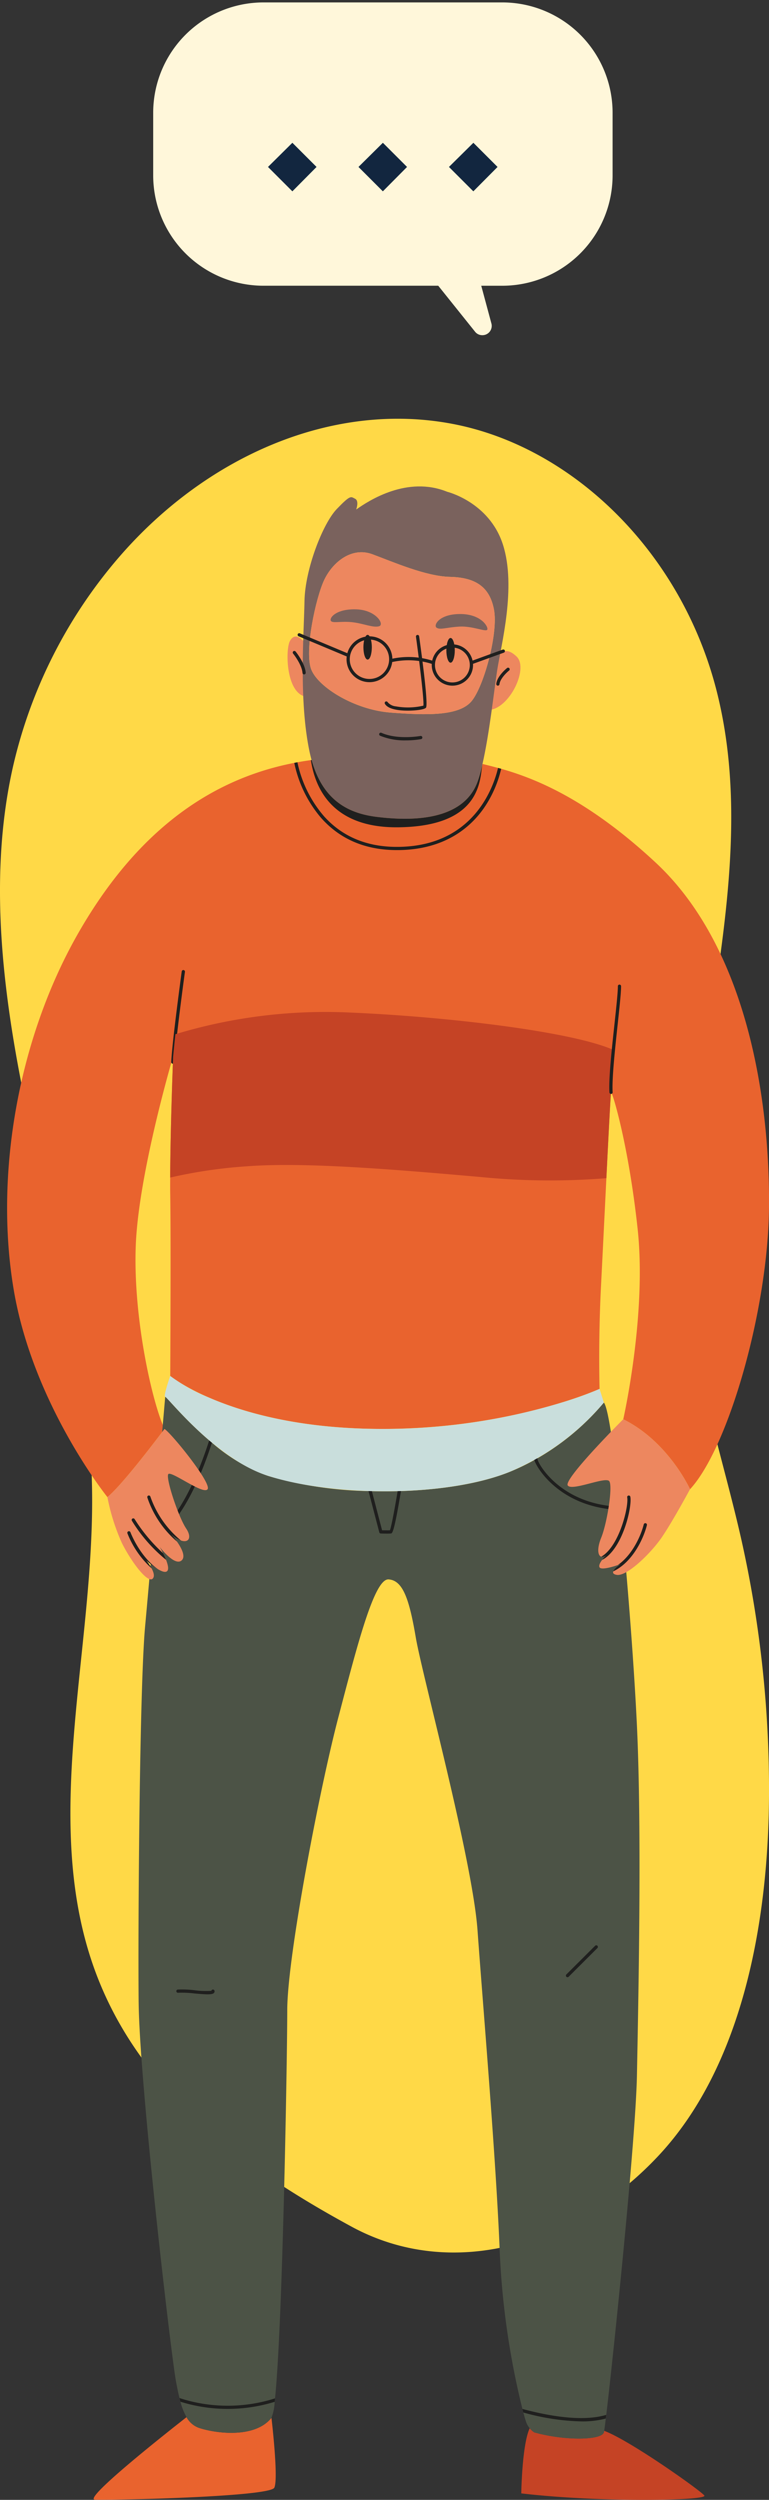 <svg xmlns="http://www.w3.org/2000/svg" xmlns:xlink="http://www.w3.org/1999/xlink" width="158.932" height="516.5" viewBox="0 0 158.932 516.5">
  <rect x="0" y="0" width="158.932" height="516.5" fill="#333333" stroke="none"/>
  <defs>
    <clipPath id="clip-path">
      <rect id="Rectángulo_38891" data-name="Rectángulo 38891" width="157.464" height="416" fill="none"/>
    </clipPath>
  </defs>
  <g id="Grupo_159038" data-name="Grupo 159038" transform="translate(0 0.5)">
    <g id="Grupo_157971" data-name="Grupo 157971" transform="translate(0 0)">
      <g id="Grupo_157495" data-name="Grupo 157495" transform="translate(0 86.02)">
        <g id="Grupo_157493" data-name="Grupo 157493" transform="translate(0 0)">
          <path id="Trazado_114544" data-name="Trazado 114544" d="M131.147,418.088C109.09,406.1,86.214,389.927,77.331,362.877c-9.859-30.02.461-63.639.213-95.908-.2-25.563-7.093-50.25-12.52-74.97s-9.412-50.984-3.813-75.648A100.6,100.6,0,0,1,83.2,73.047c18.1-20.874,44.172-32.17,68.947-27.4s47.282,26.527,54.524,55.382c10.261,40.881-9.783,84.521-5.523,126.912,1.667,16.587,7,32.273,10.619,48.406a236.076,236.076,0,0,1,5.669,52.665c-.135,27.211-5.877,56.244-22.777,74.364C177.608,421.66,152.239,429.551,131.147,418.088Z" transform="translate(-58.504 -44.565)" fill="#ffd947"/>
          <g id="Grupo_162279" data-name="Grupo 162279" transform="translate(1.468 13.98)">
            <g id="Grupo_162279-2" data-name="Grupo 162279" clip-path="url(#clip-path)">
              <path id="Trazado_143442" data-name="Trazado 143442" d="M1.369,148.577c4.007,23.74,19.363,42.837,19.363,42.837,3.338-2.727,11.8-14.094,11.8-14.094-2.52-5.375-6.527-22.96-5.937-37.941s7.719-39.023,7.719-39.023v.081c-.045,1.2-.579,15.268-.605,24.954-.012,1.345-.012,2.62.009,3.748.153,9.64,0,37.24,0,37.24s12.462,10.239,40.807,10.906,47.924-8.236,47.924-8.236-.295-9.642.295-21.214c.276-5.366.711-14.26,1.113-22.32.462-9.32.89-17.5.97-17.741.012-.026.026-.012.052.043.49.837,3.625,11.413,5.433,28.15,1.93,17.8-2.966,39.36-2.966,39.36,9.35,4.628,13.8,14.458,13.8,14.458,7.862-8.492,16.14-36.983,16.32-58.269.2-23.52-5.031-54.108-23.442-71.22C119.953,47.22,109.2,42.947,102.11,40.933c-.221-.061-.436-.124-.649-.176-1.185-.322-2.245-.59-3.2-.819-.275,1.209-.571,2.331-.892,3.293C94.4,52.284,82.274,51.574,76.6,50.9c-5.359-.627-11.189-2.864-13.665-11.776a.9.9,0,0,1-.152.017c-.933.134-1.868.277-2.777.445-.223.036-.436.081-.65.126C39.83,43.491,25.336,56.21,14.571,75.13,2.261,96.8-2.636,124.842,1.369,148.577" transform="translate(-0.001 17.408)" fill="#e9632e"/>
              <path id="Trazado_143443" data-name="Trazado 143443" d="M38.331,24.68s1-2.559,3.67,0S40.109,36.365,35.549,35.7c0,0,1.332-8.235,2.781-11.019" transform="translate(63.305 10.475)" fill="#ed875f"/>
              <path id="Trazado_143444" data-name="Trazado 143444" d="M69.552,23.046c-1.024-1.3-2.339-2.448-3.339-.668s-.88,11.684,3.955,11.574c0,0,.484-9.5-.616-10.906" transform="translate(-7.756 9.55)" fill="#ed875f"/>
              <path id="Trazado_143445" data-name="Trazado 143445" d="M11.9,278.514c6.379,1.782,13.948,1.63,14.39,0a2.944,2.944,0,0,0,.061-.316c5.291,1.943,20.018,12.4,20.714,13.373.743,1.037-21.367,1.49-37.837-.444,0,0,.139-10.022,1.74-13.464a4.228,4.228,0,0,0,.932.851" transform="translate(97.039 123.537)" fill="#c54325"/>
              <path id="Trazado_143446" data-name="Trazado 143446" d="M89.75,276.082a4.739,4.739,0,0,0,2.679,2.247c3.45,1.113,11.461,2.172,14.874-2.115,0,0,1.485,12.5.594,14.432s-34.275,2.631-37.094,2.481c-2.565-.133,15.66-14.474,18.947-17.044" transform="translate(-52.667 122.834)" fill="#e9632e"/>
              <path id="Trazado_143447" data-name="Trazado 143447" d="M18.56,255.259c.152,16.614,6.678,72.7,7.717,78.345.24,1.28.472,2.429.721,3.445.062.259.134.516.2.756a13.224,13.224,0,0,0,1.263,3.2,4.75,4.75,0,0,0,2.673,2.244c3.453,1.113,11.465,2.17,14.875-2.12a10.236,10.236,0,0,0,.66-3.3l.078-.715c1.594-15.534,2.526-70.638,2.526-80.219,0-10.977,6.681-45.7,10.533-60.386s7.425-28.79,10.4-28.605,4.293,4.122,5.628,11.984,11.724,46,12.764,60.536,3.856,47.48,4.593,66.475a164.653,164.653,0,0,0,4.684,32.4c.062.25.121.507.188.74.185.666.354,1.253.514,1.773a4.1,4.1,0,0,0,.811,1.478,4.432,4.432,0,0,0,.923.853c6.385,1.783,13.954,1.628,14.4,0a2.4,2.4,0,0,0,.064-.321c.071-.444.188-1.316.329-2.53.035-.238.061-.5.1-.761,1.537-12.991,6.08-56.847,6.339-70.129.292-15.435,1.032-50.155,0-72.259-.571-12.119-1.941-30.242-3.413-44.579-.025-.221-.043-.442-.069-.665-1.183-11.5-2.43-20.4-3.348-21.528a51.254,51.254,0,0,1-13.745,11.523c-.2.114-.409.23-.621.342a44.443,44.443,0,0,1-4.924,2.378c-5.956,2.449-14.165,3.767-22.64,4.043-.233.007-.452.007-.685.016q-2.659.069-5.332,0c-.233,0-.465-.009-.694-.016a79.371,79.371,0,0,1-20.8-3.151A36.425,36.425,0,0,1,33.7,139.652c-.186-.162-.374-.314-.561-.471-5.189-4.426-8.821-9-9.091-9,0,0-1.272,14.77-2.474,28.531-.027.259-.053.526-.072.785-.62,7.158-1.228,13.961-1.611,18.163-1.13,12.4-1.485,60.981-1.334,77.6" transform="translate(8.627 57.918)" fill="#4c5346"/>
              <path id="Trazado_143448" data-name="Trazado 143448" d="M37.633,23.692c.11-6.564,3.786-16.024,6.678-19.028S47.2,2.105,48.092,2.548s.225,2.227.225,2.227c2.669-1.89,10.57-7.008,18.8-3.672,0,0,8.694,2.115,11.526,10.906s-.4,20.921-1.179,25.929c-.65,4.2-1.6,13.107-3.042,19.405-.276,1.209-.572,2.331-.886,3.3-2.968,9.051-15.1,8.342-20.775,7.674C47.409,67.684,41.577,65.44,39.1,56.534c-.144-.529-.286-1.071-.407-1.646-2.279-10.72-1.166-24.629-1.058-31.2M39.08,37.938c1.558,3.672,9.012,8.236,16.358,8.791s14.243.779,16.8-2.448S77.694,30.26,76.8,25.473s-3.9-6.671-9.125-6.787c-5.008-.113-11.8-3.115-16.026-4.674s-8.122,1.559-9.9,5.231-4.226,15.024-2.67,18.7" transform="translate(23.828 0)" fill="#7a625d"/>
              <path id="Trazado_143449" data-name="Trazado 143449" d="M56.073,42.541c-7.346-.555-14.8-5.119-16.358-8.791s.887-15.024,2.669-18.7,5.677-6.787,9.9-5.231S63.307,14.385,68.315,14.5c5.229.116,8.233,2,9.123,6.787s-2,15.579-4.562,18.808-9.458,3-16.8,2.448" transform="translate(23.193 4.188)" fill="#ed875f"/>
              <path id="Trazado_143450" data-name="Trazado 143450" d="M79.682,156.722c6.313-2.9,10.718-15.186,12.2-19.842-.186-.162-.374-.314-.562-.471-1.352,4.264-5.654,16.432-11.565,19.528-.026.26-.052.526-.071.785" transform="translate(-49.55 60.691)" fill="#1f1f1e"/>
              <path id="Trazado_143451" data-name="Trazado 143451" d="M80.258,148.862a42.469,42.469,0,0,0,3,9.5c2.011,4.007,5.342,8.349,6.348,7.352.472-.471.205-1.344-.215-2.128l-.007-.009a11.438,11.438,0,0,0-1.085-1.628,18.462,18.462,0,0,0,2.465,1.842.349.349,0,0,0,.052.026c.748.429,1.452.668,1.79.331.384-.383.152-1.335-.223-2.323-.188-.472-.409-.945-.616-1.361-.007-.02-.007-.02-.016-.02-.338-.694-.64-1.209-.686-1.287.16.2,3.143,4.067,4.55,2.767.873-.811-.081-2.591-.981-3.874a17.69,17.69,0,0,0-1.113-1.441c.179.15.348.295.516.416a5.3,5.3,0,0,0,1.417.8c1.627.568,2.3-.642,1.085-2.468-1.637-2.448-4.265-10.458-3.7-11.241s7.23,4.342,8.12,3.115-7.3-11.36-8.9-12.465c0,0-8.459,11.369-11.8,14.094" transform="translate(-59.527 59.961)" fill="#ed875f"/>
              <path id="Trazado_143452" data-name="Trazado 143452" d="M40.453,21.064c-.659-.458.445-2.818,4.9-2.818s5.936,2.818,5.564,3.264-3.043-.813-5.716-.666-4,.741-4.747.22" transform="translate(48.297 8.118)" fill="#7a625d"/>
              <path id="Trazado_143453" data-name="Trazado 143453" d="M65.557,21.068c1.15-.34-.592-3.339-4.673-3.487s-5.564,1.631-5.34,2.3,2,.1,4.377.347,4.374,1.215,5.637.842" transform="translate(11.336 7.819)" fill="#7a625d"/>
              <path id="Trazado_143454" data-name="Trazado 143454" d="M38.309,39.573A25.35,25.35,0,0,0,43.74,50.805c3.917,4.505,9.22,6.785,15.784,6.785h.337c9.953-.116,15.268-5.047,17.965-9.169a23.7,23.7,0,0,0,3.241-7.631c-.221-.061-.436-.124-.649-.176-.945,4.014-5.075,16.128-20.564,16.309-6.42.081-11.6-2.065-15.429-6.356a24.842,24.842,0,0,1-5.468-11.12c-.221.036-.435.081-.649.126" transform="translate(21.044 17.551)" fill="#1f1f1e"/>
              <path id="Trazado_143455" data-name="Trazado 143455" d="M53.755,36.881c1.667,0,3.423-.223,3.757-.605.358-.422-.116-5.384-1.409-14.755a.333.333,0,0,0-.66.092c.692,5.028,1.705,13.208,1.533,14.237a13.959,13.959,0,0,1-5.661.15,2.551,2.551,0,0,1-1.708-.853.333.333,0,1,0-.575.335c.423.728,1.543,1.178,3.329,1.341.432.039.91.058,1.394.058m3.208-.977h0Z" transform="translate(29.057 9.447)" fill="#1f1f1e"/>
              <path id="Trazado_143456" data-name="Trazado 143456" d="M55.033,36.807a18.564,18.564,0,0,0,3.2-.263.334.334,0,0,0-.123-.656c-.043.009-4.669.853-8.063-.643a.333.333,0,1,0-.269.608,13.3,13.3,0,0,0,5.258.954" transform="translate(27.332 15.668)" fill="#1f1f1e"/>
              <path id="Trazado_143457" data-name="Trazado 143457" d="M37.434,29.634a.336.336,0,0,0,.331-.3c.111-1.1,1.462-2.4,1.972-2.816A.333.333,0,1,0,39.32,26c-.085.065-2.056,1.662-2.219,3.267a.34.34,0,0,0,.3.368h.032" transform="translate(63.996 11.533)" fill="#1f1f1e"/>
              <path id="Trazado_143458" data-name="Trazado 143458" d="M68.6,28.371h.026a.335.335,0,0,0,.306-.36c-.155-1.965-2-4.261-2.081-4.356a.334.334,0,1,0-.517.422c.016.023,1.8,2.235,1.932,3.987a.338.338,0,0,0,.334.308" transform="translate(-7.217 10.47)" fill="#1f1f1e"/>
              <path id="Trazado_143459" data-name="Trazado 143459" d="M46.6,31.119a4.267,4.267,0,1,0-4.265-4.268A4.273,4.273,0,0,0,46.6,31.119m0-7.866a3.6,3.6,0,1,1-3.6,3.6,3.6,3.6,0,0,1,3.6-3.6" transform="translate(45.428 10.048)" fill="#1f1f1e"/>
              <path id="Trazado_143460" data-name="Trazado 143460" d="M58.6,30.908a4.736,4.736,0,1,0-4.732-4.735A4.741,4.741,0,0,0,58.6,30.908m0-8.8a4.067,4.067,0,1,1-4.065,4.065A4.073,4.073,0,0,1,58.6,22.109" transform="translate(16.284 9.538)" fill="#1f1f1e"/>
              <path id="Trazado_143461" data-name="Trazado 143461" d="M56.916,25.908a.334.334,0,0,0,.118-.647,16.217,16.217,0,0,0-9.006-.423.334.334,0,0,0,.165.647,15.81,15.81,0,0,1,8.6.4.375.375,0,0,0,.118.023" transform="translate(31.179 10.849)" fill="#1f1f1e"/>
              <path id="Trazado_143462" data-name="Trazado 143462" d="M70.4,25.891a.335.335,0,0,0,.308-.208.331.331,0,0,0-.178-.435L60.425,21.019a.333.333,0,1,0-.257.614l10.106,4.232a.323.323,0,0,0,.127.026" transform="translate(0.087 9.34)" fill="#1f1f1e"/>
              <path id="Trazado_143463" data-name="Trazado 143463" d="M38.094,26.385a.463.463,0,0,0,.114-.02l6.61-2.4a.336.336,0,0,0-.228-.631l-6.61,2.406a.335.335,0,0,0,.114.649" transform="translate(57.866 10.372)" fill="#1f1f1e"/>
              <path id="Trazado_143464" data-name="Trazado 143464" d="M83.874,88.513a.338.338,0,0,0,.334-.319c.13-3.832,2.134-18.515,2.156-18.661a.338.338,0,0,0-.286-.377.331.331,0,0,0-.377.286c-.082.605-2.027,14.864-2.162,18.728a.334.334,0,0,0,.322.344Z" transform="translate(-49.61 30.767)" fill="#1f1f1e"/>
              <path id="Trazado_143465" data-name="Trazado 143465" d="M21.271,139.367c.007.019.007.045.014.065.519,1.724,5.564,9.89,17.77,10.262-.025-.221-.043-.442-.069-.666-12.046-.409-16.8-8.59-17.056-9.792a.351.351,0,0,0-.038-.212.332.332,0,0,0-.454-.127.394.394,0,0,0-.168.471" transform="translate(87.695 61.778)" fill="#1f1f1e"/>
              <path id="Trazado_143466" data-name="Trazado 143466" d="M11.35,147.072c.889,1.22,7.8-1.9,8.573-.891s-.444,8.683-1.666,11.689c-.881,2.156-.73,3.677.01,3.917a1.241,1.241,0,0,0,1.078-.338,9.058,9.058,0,0,0-.9,1.007c-.4.533-.738,1.147-.525,1.532.337.585,2.636-.088,3.748-.464h.009c.285-.1.488-.169.561-.2-.17.126-1.283.881-1.487,1.487-.126.329.016.614.73.73,2.118.338,7.017-4.449,9.243-7.674s5.889-10.023,5.889-10.023-4.447-9.83-13.8-14.458c-1.335,1.334-12.357,12.462-11.465,13.683" transform="translate(104.525 59.347)" fill="#ed875f"/>
              <path id="Trazado_143467" data-name="Trazado 143467" d="M19.975,157.607c4.247-2.19,6.232-10.968,5.84-13.046a.331.331,0,1,0-.65.127c.338,1.825-1.613,10.12-5.368,12.249a1.235,1.235,0,0,0,1.078-.337,9.058,9.058,0,0,0-.9,1.007" transform="translate(102.994 64.196)" fill="#1f1f1e"/>
              <path id="Trazado_143468" data-name="Trazado 143468" d="M17.459,158.2c4.043-1.9,6.287-6.855,6.953-9.535a.333.333,0,0,0-.241-.409.342.342,0,0,0-.409.241c-.569,2.287-2.323,6.3-5.377,8.412.286-.1.488-.169.561-.2-.17.126-1.282.883-1.487,1.488" transform="translate(107.815 65.959)" fill="#1f1f1e"/>
              <path id="Trazado_143469" data-name="Trazado 143469" d="M84.127,144.721a20.593,20.593,0,0,0,6.124,9.091,17,17,0,0,0-1.139-1.469,6,6,0,0,0,1.958,1.247,20.36,20.36,0,0,1-6.313-9.062.331.331,0,0,0-.418-.225.339.339,0,0,0-.212.419" transform="translate(-55.141 64.196)" fill="#1f1f1e"/>
              <path id="Trazado_143470" data-name="Trazado 143470" d="M86.286,148.058a31.837,31.837,0,0,0,7.069,8.076c-.188-.472-.409-.945-.616-1.361-.007-.022-.007-.022-.017-.022a34.018,34.018,0,0,1-5.868-7.031.33.33,0,1,0-.568.338" transform="translate(-60.496 65.651)" fill="#1f1f1e"/>
              <path id="Trazado_143471" data-name="Trazado 143471" d="M87.379,149.854a19.219,19.219,0,0,0,4.986,7.209,11.365,11.365,0,0,0-1.087-1.628,18.437,18.437,0,0,0,2.465,1.842c-3.854-2.662-5.716-7.6-5.741-7.654a.333.333,0,1,0-.624.231" transform="translate(-62.506 66.473)" fill="#1f1f1e"/>
              <path id="Trazado_143472" data-name="Trazado 143472" d="M52.641,143.653l2.227,8.519a.318.318,0,0,0,.309.251c.045.007.722.026,1.318.026.311,0,.605-.007.774-.026.277-.027.642-.056,2.082-8.771-.233.007-.452.007-.685.014-.6,3.565-1.3,7.368-1.6,8.1-.419.01-1.209,0-1.62-.009l-2.11-8.1c-.233,0-.465-.007-.694-.014" transform="translate(22.051 63.914)" fill="#1f1f1e"/>
              <path id="Trazado_143473" data-name="Trazado 143473" d="M22.26,109.356a99.711,99.711,0,0,1,15.891-2.332c11.715-.89,29.822.588,48.367,2.227a145.447,145.447,0,0,0,25.889.23c.462-9.32.89-17.5.97-17.741.012-.027.026-.012.052.043-.016-4.45.428-8.8.428-8.8-8.269-3.7-33.571-6.829-54.34-7.719a106.911,106.911,0,0,0-36.169,4.469c-.074.6-.251,2.323-.481,4.664-.045,1.2-.579,15.268-.605,24.954" transform="translate(11.444 33.444)" fill="#c54325"/>
              <path id="Trazado_143474" data-name="Trazado 143474" d="M21.52,93.824h.023a.33.33,0,0,0,.309-.355c-.172-2.768.5-9,1.039-14.014.379-3.5.705-6.528.705-7.886a.333.333,0,0,0-.666,0c0,1.322-.324,4.333-.7,7.813-.572,5.3-1.221,11.305-1.042,14.131a.338.338,0,0,0,.332.314" transform="translate(103.298 31.693)" fill="#1f1f1e"/>
              <path id="Trazado_143475" data-name="Trazado 143475" d="M44.944,24.226c0,1.41.39,2.552.87,2.552s.87-1.141.87-2.552-.389-2.555-.87-2.555-.87,1.141-.87,2.555" transform="translate(45.84 9.642)" fill="#1f1f1e"/>
              <path id="Trazado_143476" data-name="Trazado 143476" d="M56.8,23.779c0,1.409.392,2.555.873,2.555s.868-1.146.868-2.555-.39-2.555-.868-2.555-.873,1.144-.873,2.555" transform="translate(16.839 9.443)" fill="#1f1f1e"/>
              <path id="Trazado_143477" data-name="Trazado 143477" d="M24.743,127.2a36.684,36.684,0,0,0,7.905,4.421c6.548,2.859,17.319,6.119,32.9,6.485a127.438,127.438,0,0,0,40.463-5.525,71.083,71.083,0,0,0,7.463-2.709l.89,2.819a51.242,51.242,0,0,1-19.287,14.244c-12.91,5.3-36.353,5.3-50.152.892C34.053,144.353,24.151,131.5,23.7,131.5s1.039-4.306,1.039-4.306" transform="translate(8.971 56.592)" fill="#c9dedc"/>
              <path id="Trazado_143478" data-name="Trazado 143478" d="M24.8,215.207a.334.334,0,0,0,.236-.1l5.949-5.936a.334.334,0,0,0-.47-.474l-5.952,5.936a.334.334,0,0,0,0,.474.33.33,0,0,0,.237.1" transform="translate(91.023 92.812)" fill="#1f1f1e"/>
              <path id="Trazado_143479" data-name="Trazado 143479" d="M85.8,215.933c.717,0,1.108-.087,1.29-.3a.474.474,0,0,0,.094-.439.332.332,0,0,0-.647.017,17.191,17.191,0,0,1-3.461-.118,19.84,19.84,0,0,0-3.494-.142.333.333,0,1,0,.1.659,20.647,20.647,0,0,1,3.341.146c1.238.111,2.138.181,2.78.181" transform="translate(-44.323 95.616)" fill="#1f1f1e"/>
              <path id="Trazado_143480" data-name="Trazado 143480" d="M23.281,274.907c.062.25.123.5.188.73a47.894,47.894,0,0,0,12.025,1.842,18.963,18.963,0,0,0,5.014-.59c.035-.238.061-.5.1-.761-2.948.891-8.188,1.218-17.325-1.221" transform="translate(83.219 122.311)" fill="#1f1f1e"/>
              <path id="Trazado_143481" data-name="Trazado 143481" d="M70.656,273.349c.062.259.134.516.2.756a32.853,32.853,0,0,0,19.473.019c.025-.225.051-.464.077-.714a32.148,32.148,0,0,1-19.746-.061" transform="translate(-35.03 121.618)" fill="#1f1f1e"/>
              <path id="Trazado_143482" data-name="Trazado 143482" d="M40.977,39.143c.652,4.158,3.143,14,17.947,13.88C76.6,52.871,75.856,42.8,76.453,39.937c-.273,1.209-.569,2.332-.89,3.294C72.6,52.285,60.472,51.573,54.793,50.9c-5.359-.629-11.189-2.865-13.665-11.778a.788.788,0,0,1-.152.017" transform="translate(21.803 17.408)" fill="#1f1f1e"/>
            </g>
          </g>
        </g>
      </g>
      <path id="Unión_15" data-name="Unión 15" d="M25.045,2.417l2.1,7.8H22.938A22.8,22.8,0,0,0,0,32.886v13.2A22.8,22.8,0,0,0,22.938,68.755H72A22.8,22.8,0,0,0,94.944,46.089v-13.2A22.8,22.8,0,0,0,72,10.22H36.033L28.438.737A1.88,1.88,0,0,0,26.947,0,1.922,1.922,0,0,0,25.045,2.417Z" transform="translate(126.606 68.755) rotate(180)" fill="#fff7da" stroke="rgba(0,0,0,0)" stroke-miterlimit="10" stroke-width="1"/>
      <path id="Trazado_142983" data-name="Trazado 142983" d="M-11.023.732l5.039,5.039L-.989.732-5.984-4.262Zm18.7,0,5.039,5.039L17.715.732,12.721-4.262Zm18.7,0,5.039,5.039L36.42.732,31.426-4.262Z" transform="translate(66.41 33.262)" fill="#12263f"/>
    </g>
  </g>
</svg>
